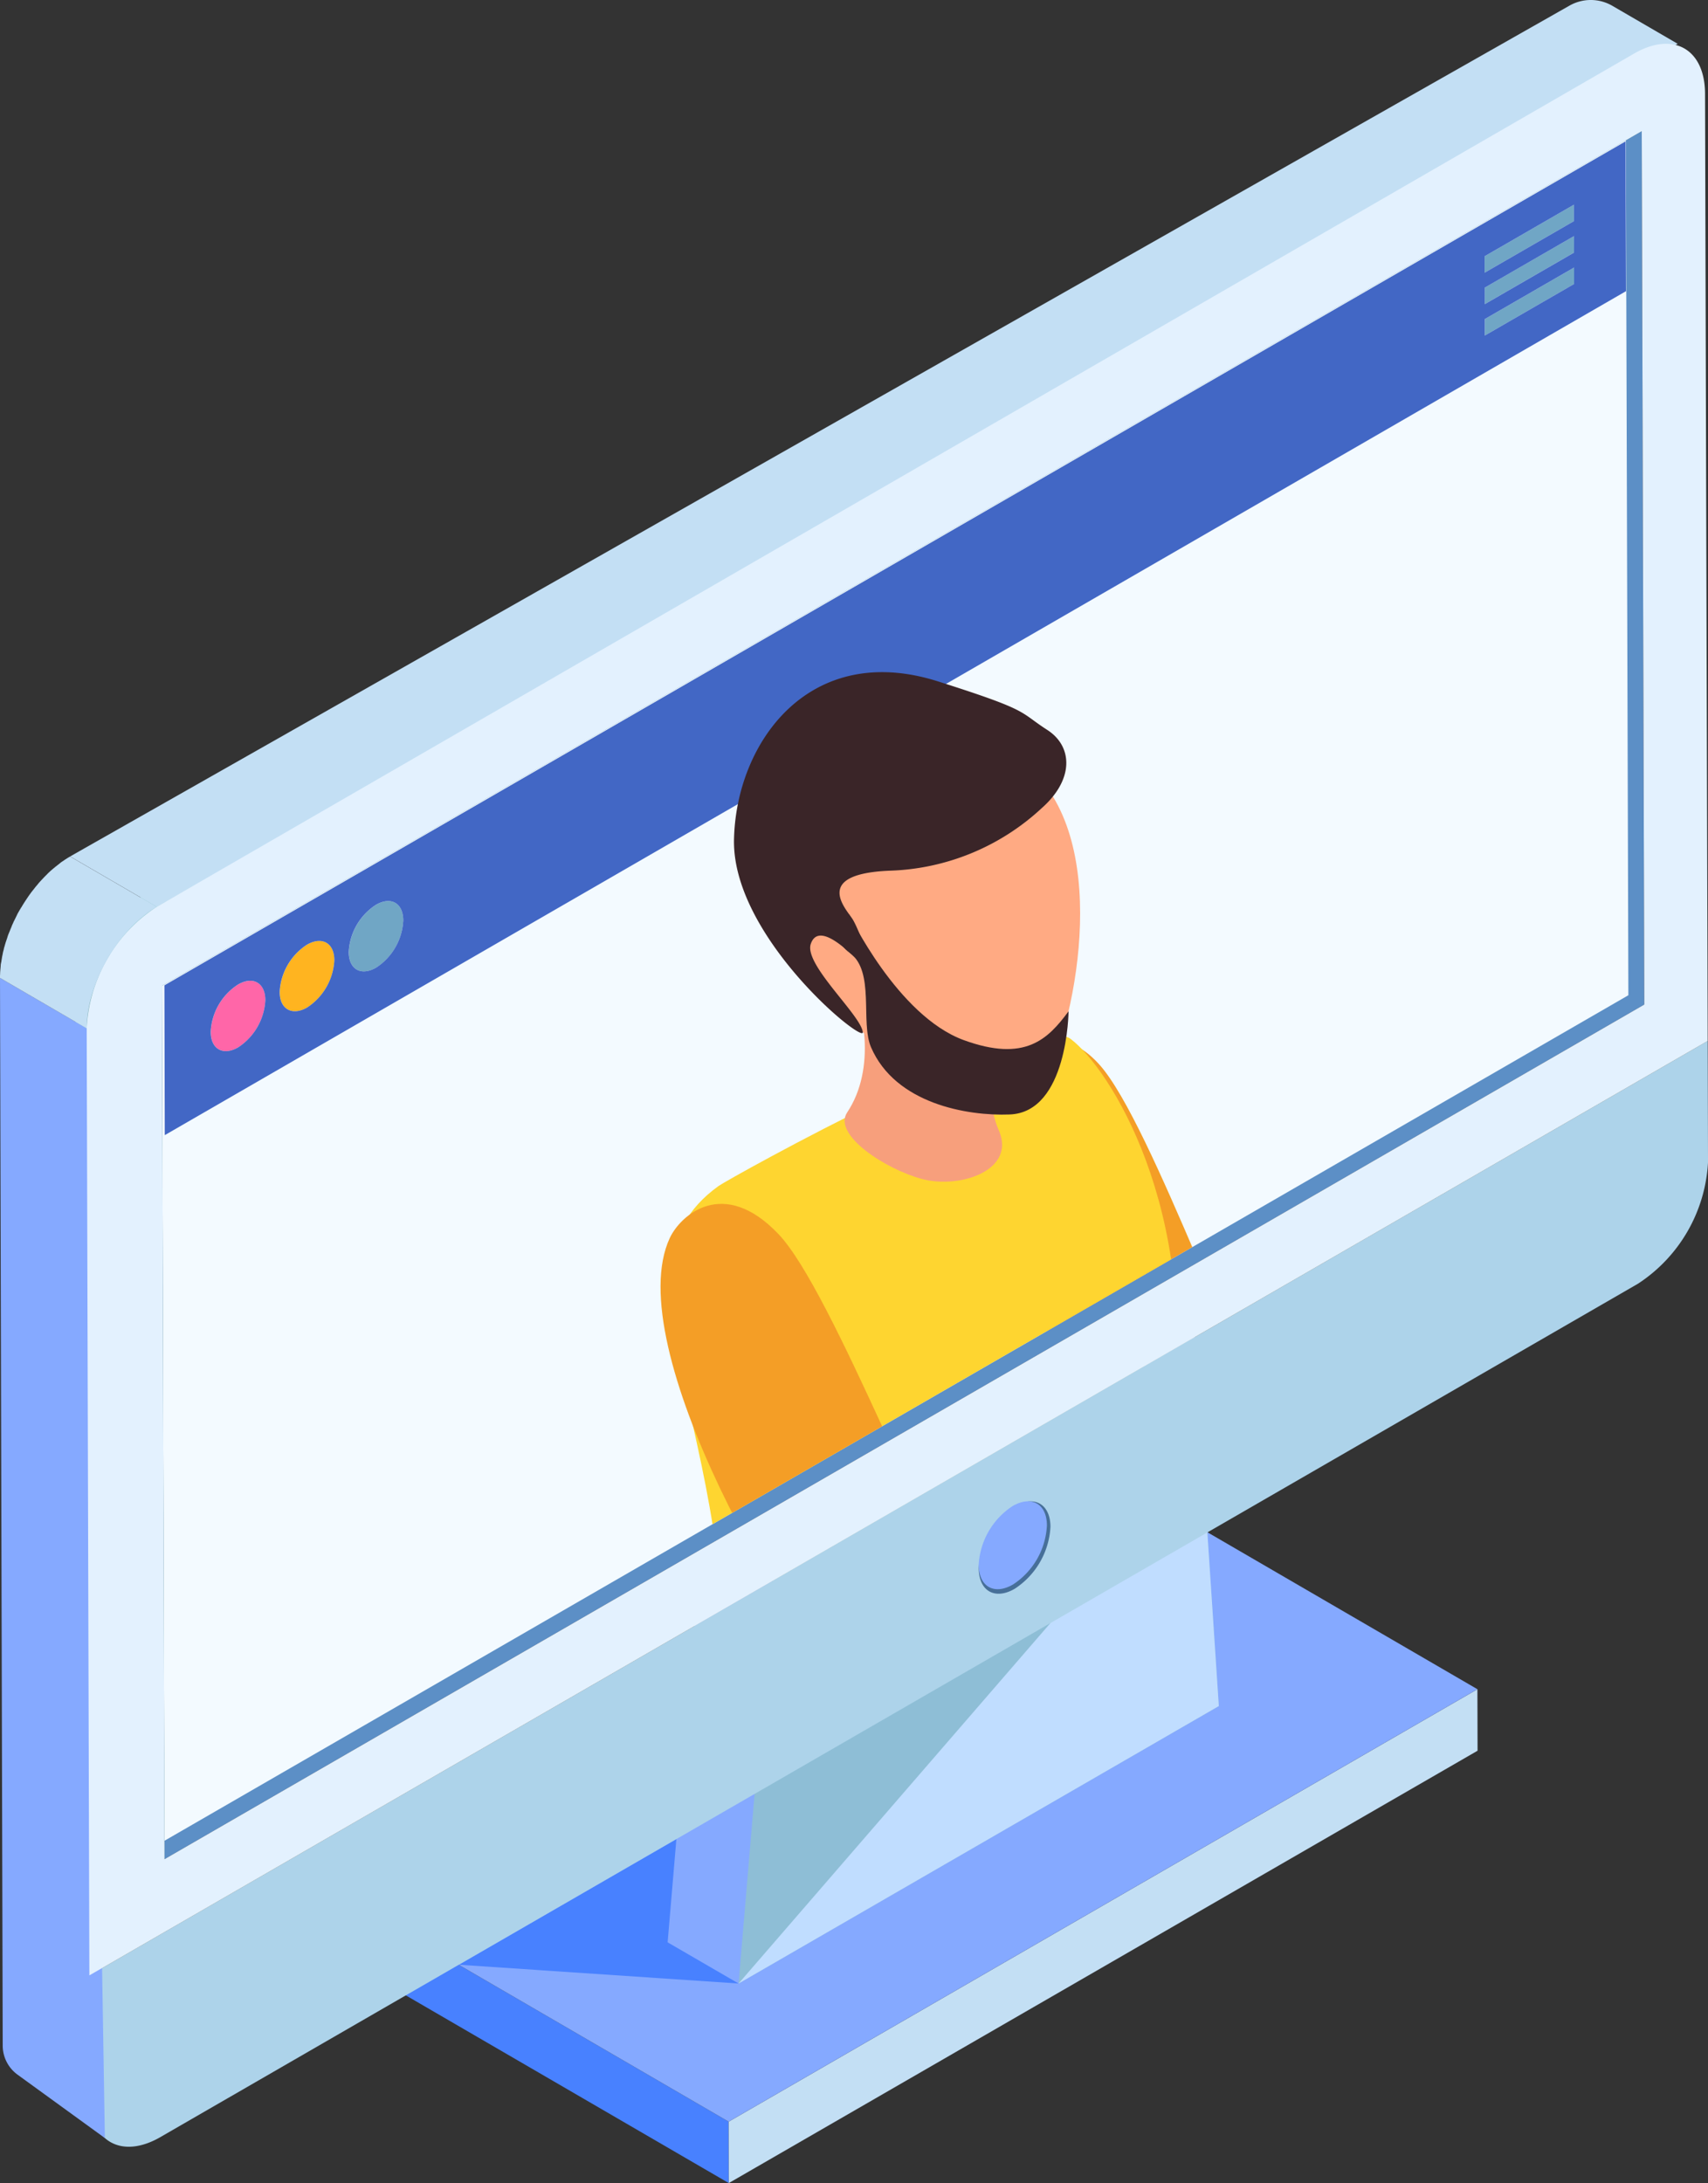 <svg xmlns="http://www.w3.org/2000/svg" xmlns:xlink="http://www.w3.org/1999/xlink" width="168.288" height="215.012" viewBox="0 0 168.288 215.012">
  <rect x="0" y="0" width="168.288" height="215.012" fill="#333333" stroke="none"/>
  <defs>
    <clipPath id="clip-path">
      <path id="SVGID" d="M-743.3,1529.583l145.553-84.137-1.314,85.113-144.243,83.28Z" transform="translate(743.303 -1445.446)" fill="none"/>
    </clipPath>
    <clipPath id="clip-path-2">
      <path id="SVGID-2" data-name="SVGID" d="M-558.96,1670.759l8.533-18.309-19.833-39.077-5.586,38.915Z" transform="translate(575.846 -1613.372)" fill="#f49e26"/>
    </clipPath>
  </defs>
  <g id="picto_conference" data-name="picto conference" transform="translate(775.598 -1419.707)">
    <g id="Groupe_13914" data-name="Groupe 13914" transform="translate(-737.837 1566.301)">
      <g id="Groupe_13913" data-name="Groupe 13913" transform="translate(0)" style="isolation: isolate">
        <g id="Groupe_13910" data-name="Groupe 13910" transform="translate(0 42.595)">
          <path id="Tracé_46453" data-name="Tracé 46453" d="M-700.317,1796.878l.016,6.053,34.03,19.77-.012-6.048Z" transform="translate(700.317 -1796.878)" fill="#4881ff"/>
        </g>
        <g id="Groupe_13911" data-name="Groupe 13911" transform="translate(34.034 19.777)">
          <path id="Tracé_46454" data-name="Tracé 46454" d="M-632.466,1793.981l.012,6.048,73.776-42.582-.015-6.058Z" transform="translate(632.466 -1751.388)" fill="#c3dff4"/>
        </g>
        <g id="Groupe_13912" data-name="Groupe 13912">
          <path id="Tracé_46455" data-name="Tracé 46455" d="M-700.317,1754.555l34.034,19.775,73.773-42.593-34.034-19.777Z" transform="translate(700.317 -1711.96)" fill="#85a9ff"/>
        </g>
      </g>
    </g>
    <path id="Tracé_46456" data-name="Tracé 46456" d="M-657.91,1795.029l-27.569-1.849,21.447-12.388Z" transform="translate(-44.915 -179.965)" fill="#4881ff"/>
    <g id="Groupe_13920" data-name="Groupe 13920" transform="translate(-709.815 1538.29)">
      <g id="Groupe_13919" data-name="Groupe 13919" transform="translate(0 0)" style="isolation: isolate">
        <g id="Groupe_13915" data-name="Groupe 13915" transform="translate(0 23.169)">
          <path id="Tracé_46457" data-name="Tracé 46457" d="M-633.279,1706.359l-6.975-4.051-4.2,49.55,6.99,4.055Z" transform="translate(644.453 -1702.308)" fill="#85a9ff"/>
        </g>
        <g id="Groupe_13916" data-name="Groupe 13916" transform="translate(4.199)">
          <path id="Tracé_46458" data-name="Tracé 46458" d="M-588.973,1660.179l-6.981-4.062-40.128,23.169,6.975,4.051Z" transform="translate(636.082 -1656.117)" fill="#85a9ff"/>
        </g>
        <g id="Groupe_13917" data-name="Groupe 13917" transform="translate(6.99 4.062)">
          <path id="Tracé_46459" data-name="Tracé 46459" d="M-626.334,1687.374l-4.184,49.553L-583.2,1709.6l-3-45.387Z" transform="translate(630.517 -1664.215)" fill="#8ebed6"/>
        </g>
        <g id="Groupe_13918" data-name="Groupe 13918" transform="translate(6.99 4.062)">
          <path id="Tracé_46460" data-name="Tracé 46460" d="M-599.788,1701.421l-30.729,35.506L-583.2,1709.6l-3-45.387Z" transform="translate(630.517 -1664.215)" fill="#c0ddff"/>
        </g>
      </g>
    </g>
    <g id="Groupe_13921" data-name="Groupe 13921" transform="translate(-775.326 1517.247)">
      <path id="Tracé_46461" data-name="Tracé 46461" d="M-607.07,1619.138l-8.547-4.973-159.44,92.057,8.539,4.959Z" transform="translate(775.056 -1614.165)" fill="#dcc9a0"/>
    </g>
    <g id="Groupe_13922" data-name="Groupe 13922" transform="translate(-622.383 1427.651)">
      <path id="Tracé_46462" data-name="Tracé 46462" d="M-461.6,1440.511l-8.541-4.966.249,86.043,8.547,4.961Z" transform="translate(470.145 -1435.545)" fill="#584245"/>
    </g>
    <g id="Groupe_13923" data-name="Groupe 13923" transform="translate(-767.942 1513.695)">
      <path id="Tracé_46463" data-name="Tracé 46463" d="M-605.981,1612.044l-8.547-4.96-145.808,84.171,8.547,4.964Z" transform="translate(760.335 -1607.083)" fill="#62494d"/>
    </g>
    <g id="Groupe_13924" data-name="Groupe 13924" transform="translate(-766.787 1522.22)">
      <path id="Tracé_46464" data-name="Tracé 46464" d="M-758.033,1716.122l.041,11.962c0,4.384,3.108,6.179,6.947,3.969L-605.455,1648a15.258,15.258,0,0,0,6.9-11.959l-.029-11.959Z" transform="translate(758.033 -1624.079)" fill="#add3ea"/>
    </g>
    <g id="Groupe_13925" data-name="Groupe 13925" transform="translate(-759.641 1432.617)">
      <path id="Tracé_46465" data-name="Tracé 46465" d="M-743.785,1529.626l.245,86.033,145.807-84.175-.254-86.038Z" transform="translate(743.785 -1445.446)" fill="#5c8fc6"/>
    </g>
    <path id="Tracé_46466" data-name="Tracé 46466" d="M-743.543,1614.736l144.243-83.28-.25-84.208-144.234,83.276Z" transform="translate(-15.856 -13.727)" fill="#f3faff"/>
    <g id="Groupe_13926" data-name="Groupe 13926" transform="translate(-768.18 1511.826)">
      <path id="Tracé_46467" data-name="Tracé 46467" d="M-752.27,1608.329l-8.539-4.971.238,86.04,8.547,4.964Z" transform="translate(760.809 -1603.358)" fill="#82b3b8"/>
    </g>
    <g id="Groupe_13927" data-name="Groupe 13927" transform="translate(-768.18 1427.651)">
      <path id="Tracé_46468" data-name="Tracé 46468" d="M-606.471,1440.511l-8.541-4.966-145.8,84.175,8.539,4.971Z" transform="translate(760.809 -1435.545)" fill="#92c8ce"/>
    </g>
    <g id="Groupe_13928" data-name="Groupe 13928" transform="translate(-775.598 1516.022)">
      <path id="Tracé_46469" data-name="Tracé 46469" d="M-767.051,1616.688l-8.547-4.966.267,105.159a3.548,3.548,0,0,0,1.465,2.863l8.6,6.239Z" transform="translate(775.598 -1611.722)" fill="#85a9ff"/>
    </g>
    <g id="Groupe_13929" data-name="Groupe 13929" transform="translate(-768.687 1419.707)">
      <path id="Tracé_46470" data-name="Tracé 46470" d="M-603.43,1424.021l-6.435-3.74a4.236,4.236,0,0,0-4.219-.023l-147.737,83.8,8.536,4.961Z" transform="translate(761.82 -1419.707)" fill="#c3dff4"/>
    </g>
    <path id="Tracé_46471" data-name="Tracé 46471" d="M-606.073,1429.254c3.841-2.2,6.947-.435,6.964,3.966l.262,93.286L-758.3,1618.549l-.264-93.275a15.2,15.2,0,0,1,6.9-11.966ZM-750.9,1607.117l145.807-84.175-.254-86.038-145.8,84.18.245,86.033Z" transform="translate(-8.492 -4.286)" fill="#e3f1fe"/>
    <path id="Tracé_46472" data-name="Tracé 46472" d="M-775.6,1599.838c0-.1,0-.208.008-.313s.005-.222.018-.344c.007-.105.017-.22.029-.334s.016-.226.023-.34c.023-.115.048-.234.069-.348v-.025c.017-.112.039-.212.054-.323s.052-.241.072-.366.05-.236.088-.366a2.442,2.442,0,0,1,.092-.361c.026-.1.055-.2.085-.293,0,0,.005,0,.005-.007a.441.441,0,0,0,.013-.071c.05-.117.081-.236.125-.355s.07-.236.114-.357.087-.22.135-.332.089-.228.136-.338a2.627,2.627,0,0,0,.1-.247.023.023,0,0,1,.013-.025.081.081,0,0,1,.024-.06c.042-.114.107-.217.142-.332.074-.124.124-.247.186-.361.065-.144.14-.279.2-.423.092-.155.179-.316.271-.468,0,0,.008-.016.015-.016.022-.043.041-.077.059-.119l.015.005h0l0-.005c.156-.272.332-.545.511-.815.136-.2.272-.41.415-.595.011-.023.026-.034.031-.05.1-.126.2-.256.3-.377.084-.11.175-.229.264-.328s.173-.217.262-.316l.274-.3a.58.58,0,0,1,.052-.046c.005-.01.024-.025.029-.039.067-.069.135-.142.2-.208.1-.1.2-.192.286-.292.1-.089.2-.192.312-.287s.2-.176.311-.261c.054-.043.1-.092.157-.13a.084.084,0,0,1,.034-.026c.045-.029.085-.07.115-.093.108-.078.208-.158.3-.238s.205-.147.307-.213a3.555,3.555,0,0,1,.3-.2c.088-.062.188-.12.287-.179a.417.417,0,0,0,.072-.041l8.536,4.961a10.041,10.041,0,0,0-1.369.959c-.014.012-.035.027-.053.043a12.8,12.8,0,0,0-1.251,1.169.114.114,0,0,0-.027.034,14.537,14.537,0,0,0-1.158,1.391v.009a.013.013,0,0,0-.015.014,17.507,17.507,0,0,0-1,1.526.061.061,0,0,0-.02.051,15.661,15.661,0,0,0-1.459,3.349s-.013.011-.013.018a13.278,13.278,0,0,0-.392,1.7c0,.01,0,.021-.005.025v.008a11.005,11.005,0,0,0-.133,1.673Z" transform="translate(0 -83.816)" fill="#c3dff4"/>
    <g id="Groupe_13930" data-name="Groupe 13930" transform="translate(-679.166 1567.576)">
      <path id="Tracé_46473" data-name="Tracé 46473" d="M-579.827,1714.991c1.961-1.137,3.538-.218,3.548,2.012a7.768,7.768,0,0,1-3.525,6.111c-1.953,1.134-3.537.217-3.544-2.03A7.769,7.769,0,0,1-579.827,1714.991Z" transform="translate(583.348 -1714.502)" fill="#476f99"/>
    </g>
    <g id="Groupe_13931" data-name="Groupe 13931" transform="translate(-679.166 1567.573)">
      <path id="Tracé_46474" data-name="Tracé 46474" d="M-580,1714.958c1.866-1.076,3.37-.2,3.37,1.917a7.366,7.366,0,0,1-3.345,5.817c-1.861,1.076-3.367.2-3.375-1.936A7.391,7.391,0,0,1-580,1714.958Z" transform="translate(583.348 -1714.497)" fill="#85a9ff"/>
    </g>
    <g id="Groupe_13939" data-name="Groupe 13939" transform="translate(-759.395 1433.632)">
      <g id="Groupe_13932" data-name="Groupe 13932" transform="translate(4.561 82.672)">
        <path id="Tracé_46475" data-name="Tracé 46475" d="M-731.518,1612.657c1.484-.859,2.7-.181,2.7,1.539a5.933,5.933,0,0,1-2.686,4.653c-1.488.851-2.7.164-2.7-1.546A5.876,5.876,0,0,1-731.518,1612.657Z" transform="translate(734.203 -1612.285)" fill="#ff66a8"/>
      </g>
      <g id="Groupe_13933" data-name="Groupe 13933" transform="translate(11.354 78.749)">
        <path id="Tracé_46476" data-name="Tracé 46476" d="M-717.979,1604.837c1.49-.859,2.7-.187,2.708,1.532a5.928,5.928,0,0,1-2.684,4.653c-1.485.854-2.7.165-2.706-1.539A5.913,5.913,0,0,1-717.979,1604.837Z" transform="translate(720.661 -1604.464)" fill="#ffb420"/>
      </g>
      <g id="Groupe_13934" data-name="Groupe 13934" transform="translate(18.164 74.819)">
        <path id="Tracé_46477" data-name="Tracé 46477" d="M-704.4,1597c1.482-.852,2.679-.176,2.687,1.55a5.9,5.9,0,0,1-2.669,4.638c-1.5.867-2.7.171-2.705-1.536A5.88,5.88,0,0,1-704.4,1597Z" transform="translate(707.084 -1596.63)" fill="#70a6c5"/>
      </g>
      <g id="Groupe_13935" data-name="Groupe 13935" transform="translate(130.099 12.423)">
        <path id="Tracé_46478" data-name="Tracé 46478" d="M-475.132,1472.235l0,1.619-8.8,5.08,0-1.621Z" transform="translate(483.928 -1472.235)" fill="#70a6c5"/>
      </g>
      <g id="Groupe_13936" data-name="Groupe 13936" transform="translate(130.087 9.327)">
        <path id="Tracé_46479" data-name="Tracé 46479" d="M-475.152,1466.063l.005,1.621-8.8,5.08-.007-1.623Z" transform="translate(483.951 -1466.063)" fill="#70a6c5"/>
      </g>
      <g id="Groupe_13937" data-name="Groupe 13937" transform="translate(130.078 6.236)">
        <path id="Tracé_46480" data-name="Tracé 46480" d="M-475.169,1459.9l0,1.618-8.8,5.078,0-1.618Z" transform="translate(483.969 -1459.901)" fill="#70a6c5"/>
      </g>
      <g id="Groupe_13938" data-name="Groupe 13938">
        <path id="Tracé_46481" data-name="Tracé 46481" d="M-743.3,1530.591l143.965-83.123.043,14.754-143.972,83.121Zm14.06,2.184a5.928,5.928,0,0,0,2.684-4.653c-.006-1.719-1.218-2.391-2.708-1.532a5.913,5.913,0,0,0-2.682,4.646c.005,1.7,1.221,2.393,2.706,1.539Zm-6.8,3.929a5.932,5.932,0,0,0,2.686-4.653c-.006-1.719-1.22-2.4-2.7-1.539a5.877,5.877,0,0,0-2.685,4.646c0,1.71,1.214,2.4,2.7,1.545Zm13.606-7.86a5.9,5.9,0,0,0,2.67-4.638c-.008-1.726-1.205-2.4-2.687-1.551a5.881,5.881,0,0,0-2.688,4.653c.008,1.706,1.207,2.4,2.705,1.536Zm118.012-73.521,0-1.618-8.8,5.078,0,1.618,8.8-5.078Zm.018,6.189,0-1.62-8.8,5.078v1.621l8.8-5.08Zm-.008-3.094,0-1.621-8.8,5.078.007,1.623,8.8-5.08Z" transform="translate(743.296 -1447.468)" fill="#4267c5"/>
      </g>
    </g>
    <g id="Groupe_13946" data-name="Groupe 13946" transform="translate(-759.399 1432.617)">
      <g id="Groupe_13945" data-name="Groupe 13945" transform="translate(0 0)" clip-path="url(#clip-path)">
        <g id="Groupe_13944" data-name="Groupe 13944" transform="translate(38.034 53.292)">
          <path id="Tracé_46482" data-name="Tracé 46482" d="M-665.152,2027.546s-3.15,6.536,1.578,8.543c4.706,2.036,4.706-1.117,13.474,6.073,8.751,7.178,16.656,4.174,17.921,2.708.938-1.092,1.024-8.264-18.452-18.143Z" transform="translate(666.832 -1788.448)" fill="#5bb0ff"/>
          <path id="Tracé_46483" data-name="Tracé 46483" d="M-663.582,2038.117c4.706,2.036,4.706-1.117,13.48,6.073,8.751,7.178,16.668,4.174,17.915,2.708a1.448,1.448,0,0,0,.3-.9c-8.178,2.921-12.619-1.176-16.207-3.936-3.693-2.856-6.836-3.989-12.444-5.182s-3.562-5.557-3.562-5.557a2.6,2.6,0,0,0-1.529-.528C-666.307,2032.786-667.034,2036.651-663.582,2038.117Z" transform="translate(666.84 -1790.477)" fill="#3d93ff"/>
          <path id="Tracé_46484" data-name="Tracé 46484" d="M-578.711,2001.492s-2.633,6.745,2.226,8.395,4.613-1.49,13.916,4.993c9.294,6.465,16.941,2.838,18.093,1.3.852-1.146.382-8.317-19.806-16.641Z" transform="translate(623.592 -1774.898)" fill="#5bb0ff"/>
          <path id="Tracé_46485" data-name="Tracé 46485" d="M-576.466,2013.073c4.859,1.651,4.6-1.49,13.9,4.993,9.3,6.465,16.958,2.838,18.093,1.3a1.467,1.467,0,0,0,.229-.908c-7.941,3.544-12.661-.2-16.475-2.677-3.912-2.535-7.1-3.413-12.8-4.191s-3.978-5.254-3.978-5.254a2.526,2.526,0,0,0-1.565-.4C-579.58,2007.937-580.022,2011.868-576.466,2013.073Z" transform="translate(623.585 -1778.084)" fill="#3d93ff"/>
          <path id="Tracé_46486" data-name="Tracé 46486" d="M-575.749,1734.135s3.022,48.527,2.554,66.207c-.463,17.7,2.312,51.187-.508,67.726-.906,5.332-21.225,6.887-22.314,1.046-3.021-16.22-.284-53.888-.284-53.888l-9.286-68.4S-586.244,1747.422-575.749,1734.135Z" transform="translate(636.632 -1642.62)" fill="#005198"/>
          <path id="Tracé_46487" data-name="Tracé 46487" d="M-616.926,1768.435s-10.4,51.781-14.39,68.908c-4.008,17.151-6.154,45.761-13.289,63.9-2,5.064-22.536,3.117-22.833-2.131-.869-15.026,12.708-57.059,12.708-57.059l2.46-64.443S-629.885,1778.961-616.926,1768.435Z" transform="translate(667.479 -1659.716)" fill="#005198"/>
          <path id="Tracé_46488" data-name="Tracé 46488" d="M-667.439,1907.634c-.869-15.026,12.708-57.059,12.708-57.059l2.46-64.443a72.36,72.36,0,0,0,12.414-.594l8.627,4.927a32.112,32.112,0,0,0-10.971,17.84c-2.852,12.052-7.516,40.43-10.247,48.955-2.232,7.047-10,41.208-12.69,53.075C-666.5,1909.575-667.37,1908.661-667.439,1907.634Z" transform="translate(667.479 -1668.24)" fill="#223a7a"/>
          <g id="Groupe_13941" data-name="Groupe 13941" transform="translate(45.963 30.94)">
            <g id="Groupe_13940" data-name="Groupe 13940" clip-path="url(#clip-path-2)">
              <path id="Tracé_46489" data-name="Tracé 46489" d="M-579.975,1627.292s4.63-6.721,9.875-.914,14.53,33.169,17.514,35.17c1.472,1,24.967-1.276,24.967-1.276s-3.307,3.681,1.757,10.181c0,0-30,11.631-35.469,5.611C-570.708,1665.727-583.6,1638.293-579.975,1627.292Z" transform="translate(578.216 -1618.677)" fill="#f49e26"/>
            </g>
          </g>
          <path id="Tracé_46490" data-name="Tracé 46490" d="M-639.221,1637.853c.932-.683,30.857-17.353,34.68-14.486,3.841,2.879,12.654,16.783,10.018,37.153-1.9,14.681,1.389,36.772,1.389,36.772s-29.784,22.637-47.45,7.849l1.357-11.1C-635.557,1663.915-651.682,1646.787-639.221,1637.853Z" transform="translate(655.792 -1587.248)" fill="#fed530"/>
          <g id="Groupe_13942" data-name="Groupe 13942" transform="translate(18.086)">
            <path id="Tracé_46491" data-name="Tracé 46491" d="M-594.793,1614.046s-1.493,7.664.282,11.636-3.817,5.824-7.542,4.832c-3.619-.967-8.854-4.369-7.38-6.566,2.856-4.287,1.713-10.508-.039-13.5C-611.219,1607.491-594.793,1614.046-594.793,1614.046Z" transform="translate(620.59 -1580.593)" fill="#f79f7c"/>
            <path id="Tracé_46492" data-name="Tracé 46492" d="M-615.722,1568.632s-7.246,5.231-4.675,14.3c1.413,5.04,6.59,11.054,9.932,13.565,3.363,2.511,11.274,8.917,14.571,2.82s6.9-23.581-.745-31.151S-615.722,1568.632-615.722,1568.632Z" transform="translate(626.202 -1558.285)" fill="#ffaa83"/>
            <path id="Tracé_46493" data-name="Tracé 46493" d="M-601.084,1565.064a23.051,23.051,0,0,1-15.055,6.18c-7.451.327-4.355,3.639-3.634,4.719.617.909,2.651,6.068.044,3.621-1.006-.932-3.45-3.152-4.132-1.116-.664,2.03,4.922,6.97,5.13,8.674.166,1.247-12.9-9.362-12.69-18.98s7.481-19.6,20.152-15.548c9.125,2.9,7.867,2.932,10.71,4.761C-598.028,1559-597.913,1562.256-601.084,1565.064Z" transform="translate(631.423 -1551.689)" fill="#3a2528"/>
            <path id="Tracé_46494" data-name="Tracé 46494" d="M-609.831,1599.279s4.734,9.974,11.271,12.366c6.035,2.2,8.294-.071,10.333-2.838,0,0-.074,9.968-5.812,10.164-4.159.161-11.256-1.051-13.655-6.631-1.06-2.47.409-7.463-2.084-9.279S-609.831,1599.279-609.831,1599.279Z" transform="translate(621.193 -1575.408)" fill="#3a2528"/>
          </g>
          <g id="Groupe_13943" data-name="Groupe 13943" transform="translate(10.85 52.37)">
            <path id="Tracé_46495" data-name="Tracé 46495" d="M-535.74,1732.4s15.374-.546,16.228-9.647c.095-1.1-.715-1.454-4.236-.1-2.312.9-3.556,2.3-5.141,1.288-1.8-1.187,1.146-3.953-.267-4.713-1.368-.766-8.341,4.2-8.341,4.2l-2.425,1.377.161,8.217Z" transform="translate(593.055 -1687.52)" fill="#f49e26"/>
            <path id="Tracé_46496" data-name="Tracé 46496" d="M-644.948,1659.477c1.042-2.262,5.29-6.1,10.7-.427,5.42,5.64,15.445,32.753,18.482,34.695,1.508.92,24.916-1.977,24.916-1.977s-3.194,3.764,2.043,10.1c0,0-29.681,12.48-35.3,6.59C-633.757,1698.38-649.824,1670-644.948,1659.477Z" transform="translate(645.848 -1656.095)" fill="#f49e26"/>
          </g>
        </g>
      </g>
    </g>
  </g>
</svg>
